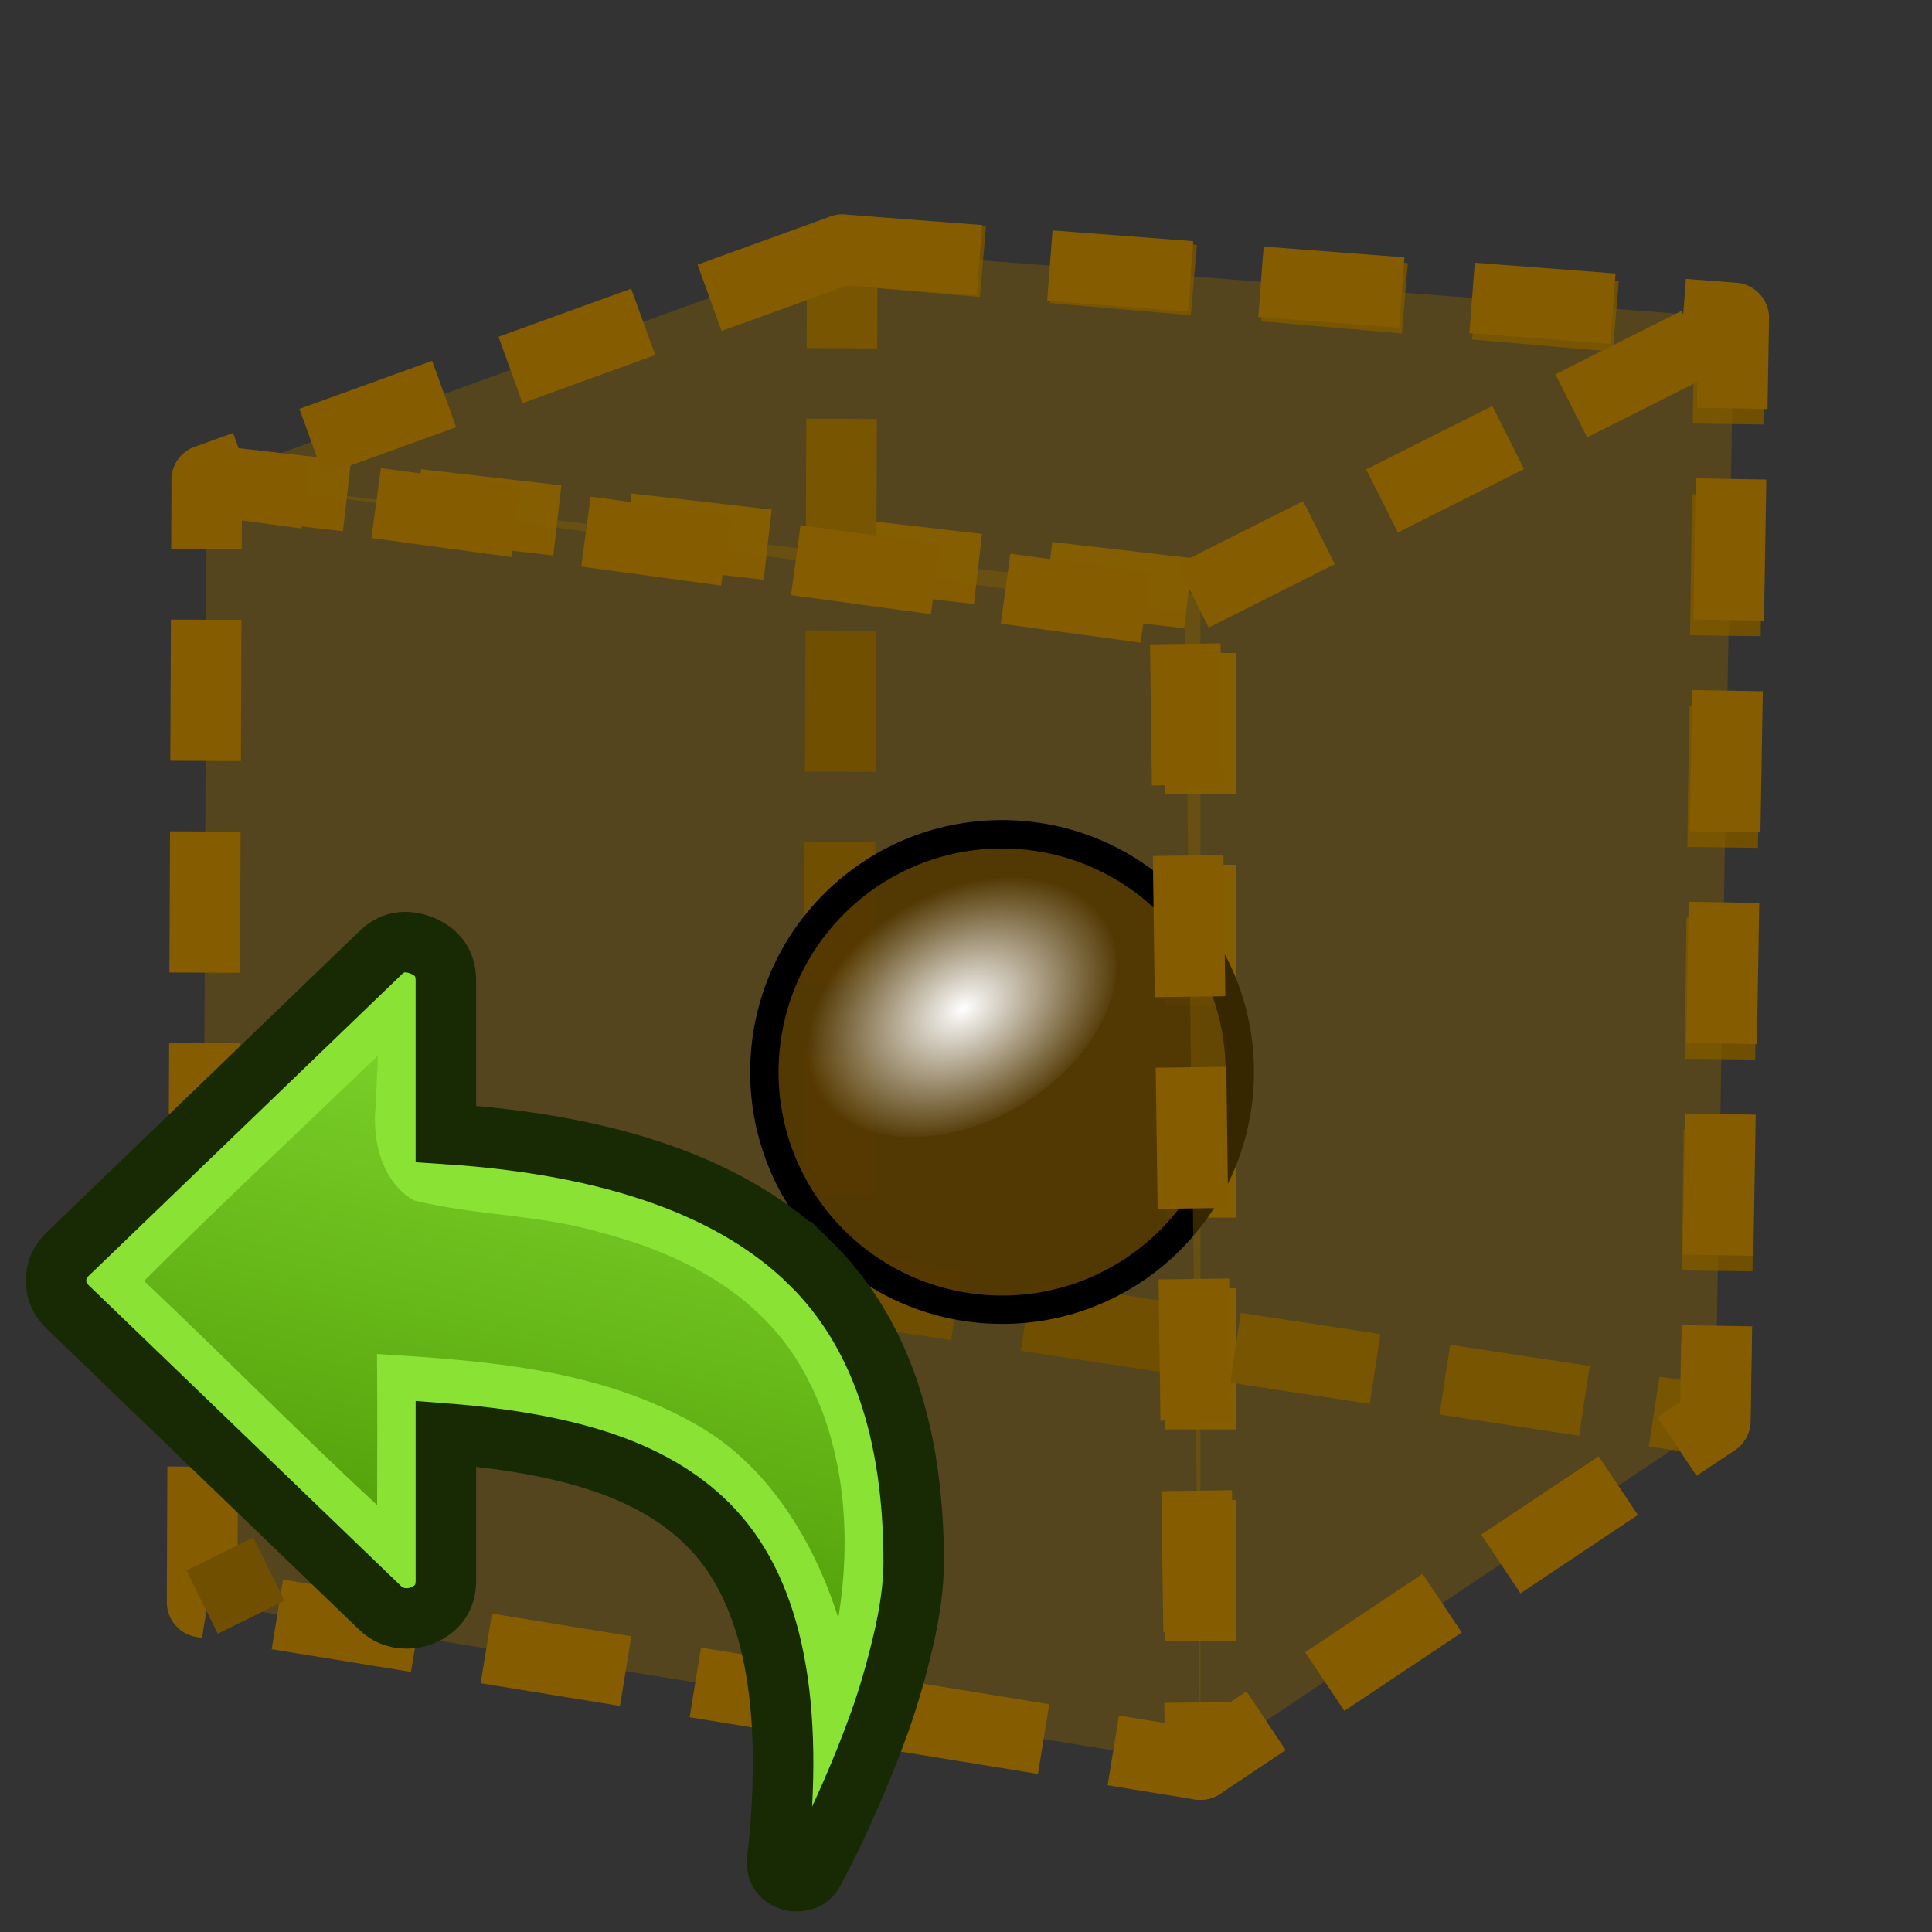 <?xml version="1.0" encoding="UTF-8" standalone="no"?>
<!-- Created with Inkscape (http://www.inkscape.org/) -->

<svg
   width="64px"
   height="64px"
   id="svg2860"
   sodipodi:version="0.32"
   inkscape:version="1.2.2 (732a01da63, 2022-12-09)"
   sodipodi:docname="restoreVisibility.svg"
   inkscape:output_extension="org.inkscape.output.svg.inkscape"
   version="1.1"
   xmlns:inkscape="http://www.inkscape.org/namespaces/inkscape"
   xmlns:sodipodi="http://sodipodi.sourceforge.net/DTD/sodipodi-0.dtd"
   xmlns:xlink="http://www.w3.org/1999/xlink"
   xmlns="http://www.w3.org/2000/svg"
   xmlns:svg="http://www.w3.org/2000/svg"
   xmlns:rdf="http://www.w3.org/1999/02/22-rdf-syntax-ns#"
   xmlns:cc="http://creativecommons.org/ns#"
   xmlns:dc="http://purl.org/dc/elements/1.1/">
  <rect width="100%" height="100%" fill="#333333" stroke="none"/>
  <defs
     id="defs2862">
    <linearGradient
       id="linearGradient3377">
      <stop
         id="stop3379"
         offset="0"
         style="stop-color:#808500;stop-opacity:1;" />
      <stop
         id="stop3381"
         offset="1"
         style="stop-color:#ffaa00;stop-opacity:1;" />
    </linearGradient>
    <inkscape:perspective
       sodipodi:type="inkscape:persp3d"
       inkscape:vp_x="0 : 32 : 1"
       inkscape:vp_y="0 : 1000 : 0"
       inkscape:vp_z="64 : 32 : 1"
       inkscape:persp3d-origin="32 : 21.333333 : 1"
       id="perspective2868" />
    <radialGradient
       inkscape:collect="always"
       xlink:href="#linearGradient3377"
       id="radialGradient3092"
       gradientUnits="userSpaceOnUse"
       cx="45.883"
       cy="28.87"
       fx="45.883"
       fy="28.87"
       r="19.467"
       gradientTransform="matrix(1.063,0,0,1.063,-134.54,-74.193)" />
    <radialGradient
       inkscape:collect="always"
       xlink:href="#linearGradient3377-1"
       id="radialGradient3095-6"
       gradientUnits="userSpaceOnUse"
       gradientTransform="matrix(1.035,0.239,-0.491,2.127,-83.021,-210.196)"
       cx="135.383"
       cy="97.37"
       fx="135.383"
       fy="97.37"
       r="19.467" />
    <linearGradient
       id="linearGradient3377-1">
      <stop
         id="stop3379-1"
         offset="0"
         style="stop-color:#faff2b;stop-opacity:1;" />
      <stop
         id="stop3381-0"
         offset="1"
         style="stop-color:#ffaa00;stop-opacity:1;" />
    </linearGradient>
    <radialGradient
       inkscape:collect="always"
       xlink:href="#linearGradient3144"
       id="radialGradient4108"
       gradientUnits="userSpaceOnUse"
       gradientTransform="matrix(1,0,0,0.699,0,202.829)"
       cx="225.264"
       cy="672.797"
       fx="225.264"
       fy="672.797"
       r="34.345" />
    <linearGradient
       inkscape:collect="always"
       id="linearGradient3144">
      <stop
         style="stop-color:#ffffff;stop-opacity:1;"
         offset="0"
         id="stop3146" />
      <stop
         style="stop-color:#ffffff;stop-opacity:0;"
         offset="1"
         id="stop3148" />
    </linearGradient>
    <radialGradient
       r="34.345"
       fy="672.797"
       fx="225.264"
       cy="672.797"
       cx="225.264"
       gradientTransform="matrix(0.162,0,0,0.113,-47.148,-120.984)"
       gradientUnits="userSpaceOnUse"
       id="radialGradient4134"
       xlink:href="#linearGradient3144"
       inkscape:collect="always" />
    <linearGradient
       inkscape:collect="always"
       xlink:href="#linearGradient3774"
       id="linearGradient5137"
       gradientUnits="userSpaceOnUse"
       gradientTransform="matrix(-0.52,0,0,0.5,1386.353,982.214)"
       x1="288.112"
       y1="358.158"
       x2="372.525"
       y2="7.542" />
    <linearGradient
       inkscape:collect="always"
       id="linearGradient3774">
      <stop
         style="stop-color:#4e9a06;stop-opacity:1"
         offset="0"
         id="stop3776" />
      <stop
         style="stop-color:#8ae234;stop-opacity:1"
         offset="1"
         id="stop3778" />
    </linearGradient>
  </defs>
  <sodipodi:namedview
     id="base"
     pagecolor="#ffffff"
     bordercolor="#666666"
     borderopacity="1.0"
     inkscape:pageopacity="0.0"
     inkscape:pageshadow="2"
     inkscape:zoom="5.5"
     inkscape:cx="-1.1818182"
     inkscape:cy="30.727273"
     inkscape:current-layer="layer1"
     showgrid="true"
     inkscape:document-units="px"
     inkscape:grid-bbox="true"
     inkscape:window-width="1920"
     inkscape:window-height="1001"
     inkscape:window-x="-7"
     inkscape:window-y="-7"
     inkscape:object-paths="false"
     inkscape:snap-nodes="true"
     inkscape:object-nodes="true"
     inkscape:window-maximized="1"
     inkscape:showpageshadow="2"
     inkscape:pagecheckerboard="0"
     inkscape:deskcolor="#d1d1d1" />
  <g
     id="layer1"
     inkscape:label="Layer 1"
     inkscape:groupmode="layer">
    <path
       inkscape:connector-curvature="0"
       sodipodi:nodetypes="ccccc"
       id="rect3520"
       d="m 6.849,15.901 32.916,3.796 0,38.758 -33.07,-5.381 z"
       style="fill:#846000;stroke:#855d00;stroke-width:2.338;stroke-linecap:butt;stroke-linejoin:round;stroke-miterlimit:4;stroke-opacity:1;stroke-dasharray:4.676, 2.338;stroke-dashoffset:0;marker:none;visibility:visible;display:inline;overflow:visible;enable-background:accumulate;color:#000000;fill-opacity:0.411;fill-rule:nonzero" />
    <path
       style="fill:none;stroke:#704f00;stroke-width:2.338;stroke-linecap:butt;stroke-linejoin:round;stroke-opacity:1;color:#000000;stroke-miterlimit:4;stroke-dasharray:4.676, 2.338;stroke-dashoffset:0;marker:none;visibility:visible;display:inline;overflow:visible;enable-background:accumulate"
       d="M 27.764,42.641 6.695,53.073"
       id="path3903"
       inkscape:connector-curvature="0" />
    <path
       inkscape:connector-curvature="0"
       sodipodi:nodetypes="ccccc"
       id="rect3520-0"
       d="M 27.902,8.273 57.288,10.81 56.82,47.067 27.764,42.641 z"
       style="fill:none;stroke:#704f00;stroke-width:2.338;stroke-linecap:butt;stroke-linejoin:round;stroke-miterlimit:4;stroke-opacity:1;stroke-dasharray:4.676, 2.338;stroke-dashoffset:0;marker:none;visibility:visible;display:inline;overflow:visible;enable-background:accumulate" />
    <circle
       id="path3162"
       style="display:inline;overflow:visible;visibility:visible;fill:#523700;fill-opacity:0.894;fill-rule:nonzero;stroke:#000000;stroke-width:0.94;stroke-linecap:butt;stroke-linejoin:miter;stroke-miterlimit:4;stroke-dasharray:none;stroke-dashoffset:0;stroke-opacity:1;marker:none;enable-background:accumulate"
       cx="-33.994"
       cy="-34.748"
       r="7.875"
       transform="rotate(-178.698)" />
    <path
       inkscape:connector-curvature="0"
       sodipodi:nodetypes="ccccccc"
       id="rect3522"
       d="M 27.902,8.273 6.849,15.901 39.251,20.309 l 0.514,38.146 17.056,-11.388 0.612,-36.535 z"
       style="fill:#856000;stroke:#855d00;stroke-width:2.338;stroke-linecap:butt;stroke-linejoin:round;stroke-miterlimit:4;stroke-opacity:1;stroke-dasharray:4.676, 2.338;stroke-dashoffset:0;marker:none;visibility:visible;display:inline;overflow:visible;enable-background:accumulate;fill-opacity:0.411" />
    <ellipse
       transform="rotate(149.655)"
       id="path3164"
       style="fill:url(#radialGradient4134);fill-opacity:1;stroke:none;stroke-width:0.162"
       cx="-10.627"
       cy="-44.789"
       rx="5.568"
       ry="3.89" />
    <path
       inkscape:connector-curvature="0"
       id="path3536"
       d="M 39.516,19.744 57.288,10.81"
       style="fill:url(#radialGradient3092);fill-opacity:1;fill-rule:evenodd;stroke:#855d00;stroke-width:2.338;stroke-linecap:butt;stroke-linejoin:round;stroke-miterlimit:4;stroke-opacity:1;stroke-dasharray:4.676, 2.338;stroke-dashoffset:0;marker:none;visibility:visible;display:inline;overflow:visible;enable-background:accumulate" />
    <g
       transform="matrix(-0.136,0,0,0.136,182.653,-104.228)"
       id="g4218">
      <path
         style="opacity:1;fill:#8ae234;fill-opacity:1;stroke:#172a04;stroke-width:14.733;stroke-miterlimit:4;stroke-dasharray:none;stroke-opacity:1"
         inkscape:connector-curvature="0"
         d="m 1145.565,1074.154 c 18.594,-18.383 48.217,-28.906 88.869,-31.574 v -37.433 c 0,-4 1.929,-6.81 5.787,-8.43 4.055,-1.616 7.517,-0.952 10.385,2.001 l 75.958,73.151 c 1.88,1.812 2.818,3.954 2.818,6.43 0,2.477 -0.939,4.619 -2.818,6.429 l -75.96,73.15 c -1.783,1.81 -4.006,2.715 -6.677,2.715 -1.187,0 -2.422,-0.238 -3.708,-0.714 -3.857,-1.62 -5.788,-4.427 -5.788,-8.43 v -35.862 c -15.923,1.239 -29.15,3.739 -39.688,7.501 -10.533,3.763 -18.964,9.025 -25.295,15.788 -14.738,15.716 -19.981,42.621 -15.727,80.724 0.195,2.478 -0.939,4.096 -3.413,4.858 -0.297,0.097 -0.741,0.142 -1.335,0.142 -1.978,0 -3.361,-0.809 -4.154,-2.429 l -2.967,-5.715 c -1.383,-2.668 -3.386,-6.978 -6.007,-12.931 -2.619,-5.956 -4.997,-11.907 -7.124,-17.861 -2.127,-5.952 -4.03,-12.524 -5.712,-19.715 -1.681,-7.194 -2.522,-13.551 -2.522,-19.074 0,-32.004 8.361,-56.243 25.078,-72.722 z"
         id="path4228" />
      <path
         inkscape:connector-curvature="0"
         id="path5135"
         d="m 1252.646,1025.062 c 18.444,17.762 37.163,35.196 55.306,53.324 -19.091,18.007 -37.542,36.784 -56.775,54.618 -0.018,-12.274 -0.087,-24.549 0.032,-36.823 -26.446,1.641 -53.969,3.575 -77.82,17.23 -17.009,9.58 -28.488,27.811 -34.539,47.088 -3.574,-21.597 -1.29,-45.341 10.607,-63.661 11.027,-16.901 29.536,-25.727 47.629,-30.34 14.784,-4.328 30.256,-4.013 45.128,-7.726 7.839,-4.398 10.419,-14.928 9.218,-23.842 -0.062,-3.792 -0.289,-7.633 -0.432,-11.451 0.549,0.527 1.098,1.055 1.647,1.583 z"
         style="opacity:1;fill:url(#linearGradient5137);fill-opacity:1;stroke:none;stroke-width:34.753;stroke-miterlimit:4;stroke-dasharray:none;stroke-opacity:1" />
    </g>
  </g>
</svg>
